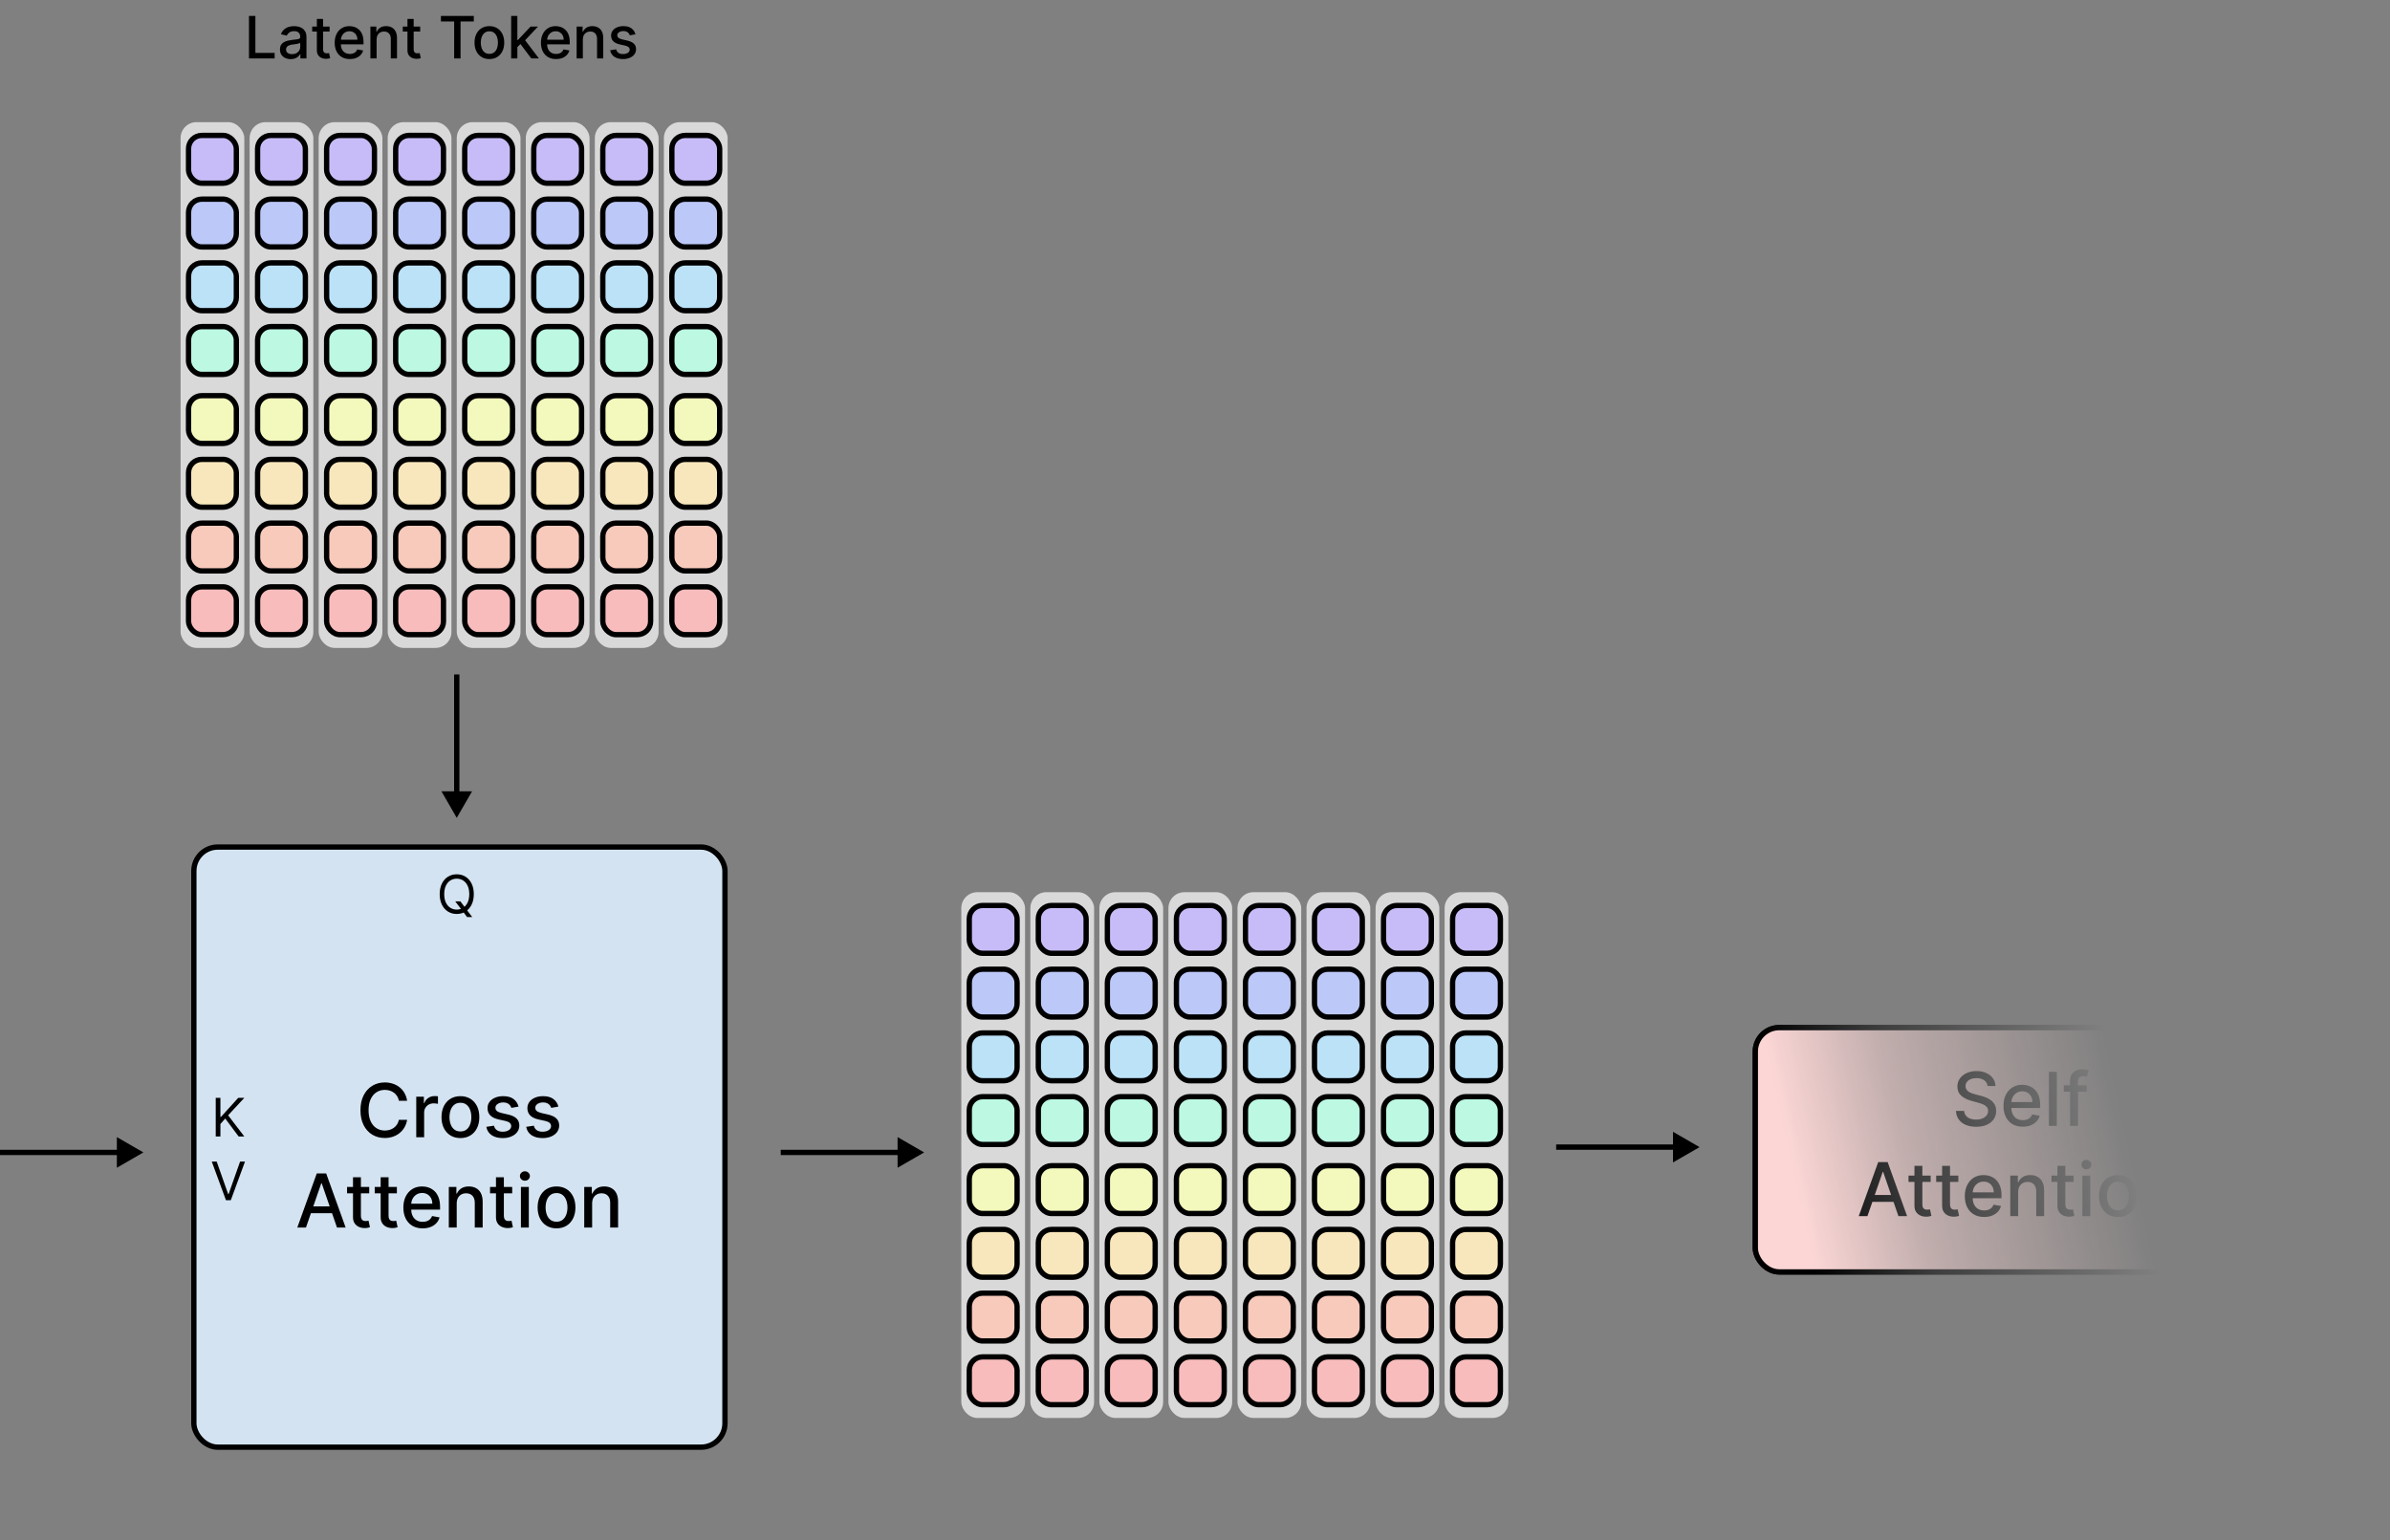 <svg width="450" height="290" viewBox="0 0 450 290" fill="none" xmlns="http://www.w3.org/2000/svg">
<rect x="0" y="0" width="450" height="290" fill="#808080" stroke="none"/>
<path d="M46.879 11V3H48.086V9.961H51.711V11H46.879ZM54.74 11.133C54.36 11.133 54.016 11.062 53.709 10.922C53.402 10.779 53.158 10.572 52.978 10.301C52.801 10.03 52.713 9.698 52.713 9.305C52.713 8.966 52.778 8.688 52.908 8.469C53.038 8.25 53.214 8.077 53.435 7.949C53.657 7.822 53.904 7.725 54.178 7.66C54.451 7.595 54.73 7.546 55.014 7.512C55.373 7.47 55.665 7.436 55.889 7.41C56.113 7.382 56.275 7.336 56.377 7.273C56.478 7.211 56.529 7.109 56.529 6.969V6.941C56.529 6.6 56.433 6.336 56.24 6.148C56.05 5.961 55.766 5.867 55.389 5.867C54.995 5.867 54.685 5.954 54.459 6.129C54.235 6.301 54.08 6.492 53.994 6.703L52.897 6.453C53.027 6.089 53.217 5.794 53.467 5.57C53.719 5.344 54.01 5.18 54.338 5.078C54.666 4.974 55.011 4.922 55.373 4.922C55.613 4.922 55.867 4.951 56.135 5.008C56.406 5.062 56.658 5.164 56.893 5.312C57.13 5.461 57.324 5.673 57.475 5.949C57.626 6.223 57.701 6.578 57.701 7.016V11H56.56V10.18H56.514C56.438 10.331 56.325 10.479 56.174 10.625C56.023 10.771 55.829 10.892 55.592 10.988C55.355 11.085 55.071 11.133 54.74 11.133ZM54.994 10.195C55.317 10.195 55.593 10.132 55.822 10.004C56.054 9.876 56.23 9.71 56.35 9.504C56.472 9.296 56.533 9.073 56.533 8.836V8.062C56.492 8.104 56.411 8.143 56.291 8.18C56.174 8.214 56.04 8.243 55.889 8.27C55.738 8.293 55.59 8.315 55.447 8.336C55.304 8.354 55.184 8.37 55.088 8.383C54.861 8.411 54.654 8.46 54.467 8.527C54.282 8.595 54.133 8.693 54.022 8.82C53.912 8.945 53.857 9.112 53.857 9.32C53.857 9.609 53.964 9.828 54.178 9.977C54.391 10.122 54.663 10.195 54.994 10.195ZM62.058 5V5.938H58.78V5H62.058ZM59.659 3.562H60.827V9.238C60.827 9.465 60.861 9.635 60.929 9.75C60.996 9.862 61.084 9.939 61.19 9.98C61.3 10.02 61.418 10.039 61.546 10.039C61.64 10.039 61.722 10.033 61.792 10.02C61.862 10.007 61.917 9.996 61.956 9.988L62.167 10.953C62.099 10.979 62.003 11.005 61.878 11.031C61.753 11.06 61.597 11.075 61.409 11.078C61.102 11.083 60.815 11.029 60.55 10.914C60.284 10.8 60.069 10.622 59.905 10.383C59.741 10.143 59.659 9.842 59.659 9.48V3.562ZM65.871 11.121C65.28 11.121 64.771 10.995 64.344 10.742C63.919 10.487 63.591 10.129 63.359 9.668C63.13 9.204 63.016 8.661 63.016 8.039C63.016 7.424 63.13 6.883 63.359 6.414C63.591 5.945 63.914 5.579 64.328 5.316C64.745 5.053 65.232 4.922 65.789 4.922C66.128 4.922 66.456 4.978 66.773 5.09C67.091 5.202 67.376 5.378 67.629 5.617C67.882 5.857 68.081 6.168 68.227 6.551C68.372 6.931 68.445 7.393 68.445 7.938V8.352H63.676V7.477L67.301 7.477C67.301 7.169 67.238 6.897 67.113 6.66C66.988 6.421 66.812 6.232 66.586 6.094C66.362 5.956 66.099 5.887 65.797 5.887C65.469 5.887 65.182 5.967 64.938 6.129C64.695 6.288 64.508 6.496 64.375 6.754C64.245 7.009 64.18 7.286 64.18 7.586V8.27C64.18 8.671 64.25 9.012 64.391 9.293C64.534 9.574 64.733 9.789 64.988 9.938C65.243 10.083 65.542 10.156 65.883 10.156C66.104 10.156 66.306 10.125 66.488 10.062C66.671 9.997 66.828 9.901 66.961 9.773C67.094 9.646 67.195 9.488 67.266 9.301L68.371 9.5C68.283 9.826 68.124 10.111 67.894 10.355C67.668 10.598 67.383 10.787 67.039 10.922C66.698 11.055 66.309 11.121 65.871 11.121ZM70.909 7.438V11H69.741V5H70.862V5.977H70.936C71.075 5.659 71.291 5.404 71.585 5.211C71.882 5.018 72.255 4.922 72.706 4.922C73.115 4.922 73.473 5.008 73.78 5.18C74.088 5.349 74.326 5.602 74.495 5.938C74.664 6.273 74.749 6.689 74.749 7.184V11H73.581V7.324C73.581 6.889 73.468 6.549 73.241 6.305C73.015 6.057 72.704 5.934 72.308 5.934C72.037 5.934 71.796 5.992 71.585 6.109C71.377 6.227 71.211 6.398 71.089 6.625C70.969 6.849 70.909 7.12 70.909 7.438ZM79.116 5V5.938H75.839V5H79.116ZM76.718 3.562H77.886V9.238C77.886 9.465 77.92 9.635 77.987 9.75C78.055 9.862 78.142 9.939 78.249 9.98C78.358 10.02 78.477 10.039 78.605 10.039C78.698 10.039 78.78 10.033 78.851 10.02C78.921 10.007 78.976 9.996 79.015 9.988L79.226 10.953C79.158 10.979 79.061 11.005 78.936 11.031C78.811 11.06 78.655 11.075 78.468 11.078C78.16 11.083 77.874 11.029 77.608 10.914C77.343 10.8 77.128 10.622 76.964 10.383C76.8 10.143 76.718 9.842 76.718 9.48V3.562ZM83.019 4.039V3H89.21V4.039H86.714V11H85.511V4.039H83.019ZM92.142 11.121C91.579 11.121 91.088 10.992 90.669 10.734C90.25 10.477 89.924 10.116 89.692 9.652C89.461 9.189 89.345 8.647 89.345 8.027C89.345 7.405 89.461 6.861 89.692 6.395C89.924 5.928 90.25 5.566 90.669 5.309C91.088 5.051 91.579 4.922 92.142 4.922C92.704 4.922 93.195 5.051 93.614 5.309C94.034 5.566 94.359 5.928 94.591 6.395C94.823 6.861 94.939 7.405 94.939 8.027C94.939 8.647 94.823 9.189 94.591 9.652C94.359 10.116 94.034 10.477 93.614 10.734C93.195 10.992 92.704 11.121 92.142 11.121ZM92.145 10.141C92.51 10.141 92.812 10.044 93.052 9.852C93.291 9.659 93.468 9.402 93.583 9.082C93.7 8.762 93.759 8.409 93.759 8.023C93.759 7.641 93.7 7.289 93.583 6.969C93.468 6.646 93.291 6.387 93.052 6.191C92.812 5.996 92.51 5.898 92.145 5.898C91.778 5.898 91.474 5.996 91.231 6.191C90.992 6.387 90.814 6.646 90.696 6.969C90.582 7.289 90.524 7.641 90.524 8.023C90.524 8.409 90.582 8.762 90.696 9.082C90.814 9.402 90.992 9.659 91.231 9.852C91.474 10.044 91.778 10.141 92.145 10.141ZM97.316 8.965L97.309 7.539H97.512L99.902 5H101.301L98.574 7.891H98.391L97.316 8.965ZM96.242 11V3H97.41V11H96.242ZM100.031 11L97.883 8.148L98.688 7.332L101.465 11H100.031ZM104.704 11.121C104.113 11.121 103.604 10.995 103.177 10.742C102.752 10.487 102.424 10.129 102.192 9.668C101.963 9.204 101.849 8.661 101.849 8.039C101.849 7.424 101.963 6.883 102.192 6.414C102.424 5.945 102.747 5.579 103.161 5.316C103.578 5.053 104.065 4.922 104.622 4.922C104.961 4.922 105.289 4.978 105.606 5.09C105.924 5.202 106.209 5.378 106.462 5.617C106.715 5.857 106.914 6.168 107.06 6.551C107.205 6.931 107.278 7.393 107.278 7.938V8.352H102.509V7.477L106.134 7.477C106.134 7.169 106.071 6.897 105.946 6.66C105.821 6.421 105.646 6.232 105.419 6.094C105.195 5.956 104.932 5.887 104.63 5.887C104.302 5.887 104.015 5.967 103.771 6.129C103.528 6.288 103.341 6.496 103.208 6.754C103.078 7.009 103.013 7.286 103.013 7.586V8.27C103.013 8.671 103.083 9.012 103.224 9.293C103.367 9.574 103.566 9.789 103.821 9.938C104.076 10.083 104.375 10.156 104.716 10.156C104.937 10.156 105.139 10.125 105.321 10.062C105.504 9.997 105.661 9.901 105.794 9.773C105.927 9.646 106.028 9.488 106.099 9.301L107.204 9.5C107.116 9.826 106.957 10.111 106.728 10.355C106.501 10.598 106.216 10.787 105.872 10.922C105.531 11.055 105.142 11.121 104.704 11.121ZM109.742 7.438V11H108.574V5H109.695V5.977H109.77C109.908 5.659 110.124 5.404 110.418 5.211C110.715 5.018 111.089 4.922 111.539 4.922C111.948 4.922 112.306 5.008 112.613 5.18C112.921 5.349 113.159 5.602 113.328 5.938C113.497 6.273 113.582 6.689 113.582 7.184V11H112.414V7.324C112.414 6.889 112.301 6.549 112.074 6.305C111.848 6.057 111.536 5.934 111.141 5.934C110.87 5.934 110.629 5.992 110.418 6.109C110.21 6.227 110.044 6.398 109.922 6.625C109.802 6.849 109.742 7.12 109.742 7.438ZM119.645 6.465L118.586 6.652C118.542 6.517 118.471 6.388 118.375 6.266C118.281 6.143 118.154 6.043 117.992 5.965C117.831 5.887 117.629 5.848 117.387 5.848C117.056 5.848 116.78 5.922 116.559 6.07C116.337 6.216 116.227 6.405 116.227 6.637C116.227 6.837 116.301 6.999 116.449 7.121C116.598 7.243 116.837 7.344 117.168 7.422L118.121 7.641C118.673 7.768 119.085 7.965 119.355 8.23C119.626 8.496 119.762 8.841 119.762 9.266C119.762 9.625 119.658 9.945 119.449 10.227C119.243 10.505 118.956 10.724 118.586 10.883C118.219 11.042 117.793 11.121 117.309 11.121C116.637 11.121 116.089 10.978 115.664 10.691C115.24 10.402 114.979 9.992 114.883 9.461L116.012 9.289C116.082 9.583 116.227 9.806 116.445 9.957C116.664 10.105 116.949 10.18 117.301 10.18C117.684 10.18 117.99 10.1 118.219 9.941C118.448 9.78 118.562 9.583 118.562 9.352C118.562 9.164 118.492 9.007 118.352 8.879C118.214 8.751 118.001 8.655 117.715 8.59L116.699 8.367C116.139 8.24 115.725 8.036 115.457 7.758C115.191 7.479 115.059 7.126 115.059 6.699C115.059 6.345 115.158 6.035 115.355 5.77C115.553 5.504 115.827 5.297 116.176 5.148C116.525 4.997 116.924 4.922 117.375 4.922C118.023 4.922 118.534 5.062 118.906 5.344C119.279 5.622 119.525 5.996 119.645 6.465Z" fill="black"/>
<mask id="mask0_30_959" style="mask-type:alpha" maskUnits="userSpaceOnUse" x="316" y="159" width="134" height="131">
<rect x="316" y="159" width="134" height="131" fill="url(#paint0_linear_30_959)"/>
</mask>
<g mask="url(#mask0_30_959)">
<rect x="330.5" y="193.5" width="100" height="46" rx="4.5" fill="#FBD6D5" stroke="black"/>
<rect x="330.5" y="193.5" width="100" height="46" rx="4.5" fill="#FBD6D5" stroke="black"/>
<path d="M374.231 204.493C374.178 204.022 373.96 203.658 373.575 203.399C373.191 203.137 372.707 203.006 372.123 203.006C371.706 203.006 371.345 203.073 371.04 203.205C370.735 203.335 370.498 203.513 370.329 203.742C370.163 203.968 370.08 204.224 370.08 204.513C370.08 204.755 370.137 204.964 370.249 205.139C370.365 205.315 370.516 205.462 370.702 205.582C370.891 205.698 371.093 205.795 371.308 205.875C371.524 205.951 371.731 206.014 371.93 206.064L372.924 206.322C373.249 206.402 373.582 206.51 373.923 206.646C374.265 206.781 374.581 206.96 374.873 207.183C375.164 207.405 375.4 207.68 375.579 208.008C375.761 208.336 375.852 208.729 375.852 209.186C375.852 209.763 375.703 210.275 375.405 210.722C375.11 211.17 374.681 211.523 374.117 211.781C373.557 212.04 372.879 212.169 372.084 212.169C371.321 212.169 370.662 212.048 370.105 211.806C369.548 211.564 369.112 211.221 368.797 210.777C368.483 210.33 368.309 209.799 368.275 209.186H369.817C369.847 209.554 369.966 209.861 370.175 210.106C370.387 210.348 370.657 210.528 370.985 210.648C371.316 210.764 371.679 210.822 372.074 210.822C372.508 210.822 372.894 210.754 373.232 210.618C373.574 210.479 373.842 210.286 374.038 210.041C374.233 209.793 374.331 209.503 374.331 209.171C374.331 208.87 374.245 208.623 374.072 208.43C373.903 208.238 373.673 208.079 373.381 207.953C373.093 207.827 372.766 207.716 372.402 207.62L371.199 207.292C370.383 207.07 369.737 206.743 369.26 206.312C368.786 205.882 368.549 205.312 368.549 204.602C368.549 204.016 368.708 203.504 369.026 203.066C369.344 202.629 369.775 202.289 370.319 202.047C370.862 201.802 371.476 201.679 372.158 201.679C372.848 201.679 373.456 201.8 373.983 202.042C374.513 202.284 374.931 202.617 375.236 203.041C375.541 203.462 375.7 203.946 375.713 204.493H374.231ZM380.86 212.154C380.107 212.154 379.459 211.993 378.916 211.672C378.376 211.347 377.958 210.891 377.663 210.305C377.371 209.715 377.226 209.024 377.226 208.232C377.226 207.449 377.371 206.76 377.663 206.163C377.958 205.567 378.369 205.101 378.896 204.766C379.426 204.432 380.046 204.264 380.755 204.264C381.186 204.264 381.604 204.335 382.008 204.478C382.413 204.621 382.776 204.844 383.097 205.149C383.419 205.454 383.672 205.85 383.858 206.337C384.043 206.821 384.136 207.41 384.136 208.102V208.629H378.066V207.516H382.679C382.679 207.125 382.6 206.778 382.441 206.477C382.282 206.172 382.058 205.931 381.77 205.756C381.485 205.58 381.15 205.492 380.765 205.492C380.348 205.492 379.983 205.595 379.672 205.8C379.363 206.003 379.125 206.268 378.956 206.596C378.79 206.921 378.707 207.274 378.707 207.655V208.525C378.707 209.035 378.797 209.469 378.976 209.827C379.158 210.185 379.411 210.459 379.736 210.648C380.061 210.833 380.441 210.926 380.875 210.926C381.156 210.926 381.413 210.886 381.645 210.807C381.877 210.724 382.078 210.601 382.247 210.439C382.416 210.277 382.545 210.076 382.635 209.837L384.042 210.091C383.929 210.505 383.727 210.868 383.435 211.18C383.147 211.488 382.784 211.728 382.346 211.901C381.912 212.07 381.417 212.154 380.86 212.154ZM387.272 201.818V212H385.785V201.818H387.272ZM392.906 204.364V205.557H388.591V204.364H392.906ZM389.774 212V203.479C389.774 203.001 389.878 202.605 390.087 202.29C390.296 201.972 390.573 201.735 390.917 201.58C391.262 201.42 391.637 201.341 392.041 201.341C392.339 201.341 392.594 201.366 392.807 201.415C393.019 201.462 393.176 201.505 393.279 201.545L392.931 202.748C392.861 202.728 392.772 202.705 392.662 202.678C392.553 202.648 392.42 202.634 392.265 202.634C391.903 202.634 391.645 202.723 391.489 202.902C391.337 203.081 391.26 203.339 391.26 203.678V212H389.774ZM351.608 229H349.977L353.641 218.818H355.416L359.08 229H357.449L354.571 220.668H354.491L351.608 229ZM351.881 225.013H357.171V226.305H351.881V225.013ZM363.517 221.364V222.557H359.346V221.364H363.517ZM360.464 219.534H361.951V226.758C361.951 227.046 361.994 227.263 362.08 227.409C362.166 227.552 362.277 227.649 362.413 227.702C362.553 227.752 362.703 227.777 362.866 227.777C362.985 227.777 363.089 227.769 363.179 227.752C363.268 227.736 363.338 227.722 363.388 227.712L363.656 228.94C363.57 228.973 363.447 229.007 363.288 229.04C363.129 229.076 362.93 229.096 362.692 229.099C362.301 229.106 361.936 229.036 361.598 228.891C361.26 228.745 360.987 228.519 360.778 228.214C360.569 227.91 360.464 227.527 360.464 227.066V219.534ZM368.726 221.364V222.557H364.555V221.364H368.726ZM365.673 219.534H367.16V226.758C367.16 227.046 367.203 227.263 367.289 227.409C367.375 227.552 367.486 227.649 367.622 227.702C367.762 227.752 367.912 227.777 368.075 227.777C368.194 227.777 368.298 227.769 368.388 227.752C368.477 227.736 368.547 227.722 368.597 227.712L368.865 228.94C368.779 228.973 368.656 229.007 368.497 229.04C368.338 229.076 368.139 229.096 367.901 229.099C367.51 229.106 367.145 229.036 366.807 228.891C366.469 228.745 366.195 228.519 365.987 228.214C365.778 227.91 365.673 227.527 365.673 227.066V219.534ZM373.58 229.154C372.827 229.154 372.179 228.993 371.636 228.672C371.095 228.347 370.678 227.891 370.383 227.305C370.091 226.715 369.945 226.024 369.945 225.232C369.945 224.449 370.091 223.76 370.383 223.163C370.678 222.567 371.089 222.101 371.616 221.766C372.146 221.432 372.766 221.264 373.475 221.264C373.906 221.264 374.324 221.335 374.728 221.478C375.132 221.621 375.495 221.844 375.817 222.149C376.138 222.454 376.392 222.85 376.577 223.337C376.763 223.821 376.856 224.41 376.856 225.102V225.629H370.786V224.516H375.399C375.399 224.125 375.32 223.778 375.161 223.477C375.001 223.172 374.778 222.931 374.489 222.756C374.204 222.58 373.87 222.492 373.485 222.492C373.067 222.492 372.703 222.595 372.391 222.8C372.083 223.003 371.844 223.268 371.675 223.596C371.51 223.921 371.427 224.274 371.427 224.655V225.525C371.427 226.035 371.516 226.469 371.695 226.827C371.878 227.185 372.131 227.459 372.456 227.648C372.781 227.833 373.16 227.926 373.594 227.926C373.876 227.926 374.133 227.886 374.365 227.807C374.597 227.724 374.798 227.601 374.967 227.439C375.136 227.277 375.265 227.076 375.354 226.837L376.761 227.091C376.649 227.505 376.446 227.868 376.155 228.18C375.866 228.488 375.504 228.728 375.066 228.901C374.632 229.07 374.136 229.154 373.58 229.154ZM379.992 224.466V229H378.505V221.364H379.932V222.607H380.026C380.202 222.202 380.477 221.877 380.852 221.632C381.23 221.387 381.705 221.264 382.279 221.264C382.799 221.264 383.255 221.374 383.646 221.592C384.037 221.808 384.34 222.129 384.556 222.557C384.771 222.984 384.879 223.513 384.879 224.143V229H383.392V224.322C383.392 223.768 383.248 223.336 382.96 223.024C382.671 222.709 382.275 222.552 381.771 222.552C381.427 222.552 381.12 222.626 380.852 222.776C380.587 222.925 380.376 223.143 380.22 223.432C380.068 223.717 379.992 224.062 379.992 224.466ZM390.437 221.364V222.557H386.266V221.364H390.437ZM387.384 219.534H388.871V226.758C388.871 227.046 388.914 227.263 389 227.409C389.086 227.552 389.197 227.649 389.333 227.702C389.472 227.752 389.623 227.777 389.786 227.777C389.905 227.777 390.009 227.769 390.099 227.752C390.188 227.736 390.258 227.722 390.308 227.712L390.576 228.94C390.49 228.973 390.367 229.007 390.208 229.04C390.049 229.076 389.85 229.096 389.612 229.099C389.221 229.106 388.856 229.036 388.518 228.891C388.18 228.745 387.906 228.519 387.698 228.214C387.489 227.91 387.384 227.527 387.384 227.066V219.534ZM392.081 229V221.364H393.568V229H392.081ZM392.832 220.185C392.574 220.185 392.351 220.099 392.166 219.927C391.984 219.751 391.892 219.542 391.892 219.3C391.892 219.055 391.984 218.846 392.166 218.674C392.351 218.498 392.574 218.411 392.832 218.411C393.091 218.411 393.311 218.498 393.493 218.674C393.679 218.846 393.772 219.055 393.772 219.3C393.772 219.542 393.679 219.751 393.493 219.927C393.311 220.099 393.091 220.185 392.832 220.185ZM398.784 229.154C398.068 229.154 397.444 228.99 396.91 228.662C396.376 228.334 395.962 227.875 395.667 227.285C395.372 226.695 395.225 226.005 395.225 225.217C395.225 224.424 395.372 223.732 395.667 223.138C395.962 222.545 396.376 222.085 396.91 221.756C397.444 221.428 398.068 221.264 398.784 221.264C399.5 221.264 400.125 221.428 400.659 221.756C401.192 222.085 401.606 222.545 401.901 223.138C402.196 223.732 402.344 224.424 402.344 225.217C402.344 226.005 402.196 226.695 401.901 227.285C401.606 227.875 401.192 228.334 400.659 228.662C400.125 228.99 399.5 229.154 398.784 229.154ZM398.789 227.906C399.253 227.906 399.638 227.784 399.943 227.538C400.248 227.293 400.473 226.967 400.619 226.559C400.768 226.151 400.843 225.702 400.843 225.212C400.843 224.724 400.768 224.277 400.619 223.869C400.473 223.458 400.248 223.129 399.943 222.88C399.638 222.631 399.253 222.507 398.789 222.507C398.322 222.507 397.934 222.631 397.626 222.88C397.321 223.129 397.094 223.458 396.945 223.869C396.799 224.277 396.726 224.724 396.726 225.212C396.726 225.702 396.799 226.151 396.945 226.559C397.094 226.967 397.321 227.293 397.626 227.538C397.934 227.784 398.322 227.906 398.789 227.906ZM405.49 224.466V229H404.003V221.364H405.43V222.607H405.525C405.7 222.202 405.975 221.877 406.35 221.632C406.728 221.387 407.203 221.264 407.777 221.264C408.297 221.264 408.753 221.374 409.144 221.592C409.535 221.808 409.838 222.129 410.054 222.557C410.269 222.984 410.377 223.513 410.377 224.143V229H408.89V224.322C408.89 223.768 408.746 223.336 408.458 223.024C408.169 222.709 407.773 222.552 407.27 222.552C406.925 222.552 406.618 222.626 406.35 222.776C406.085 222.925 405.874 223.143 405.718 223.432C405.566 223.717 405.49 224.062 405.49 224.466Z" fill="black"/>
</g>
<path d="M86 154L88.887 149H83.113L86 154ZM86.5 149.5V127H85.5V149.5H86.5Z" fill="black"/>
<rect x="181" y="168" width="12" height="99" rx="3" fill="#D9D9D9"/>
<rect x="182.5" y="170.5" width="9" height="9" rx="2.5" fill="#C8BCF8" stroke="black"/>
<rect x="182.5" y="182.5" width="9" height="9" rx="2.5" fill="#BCC9F8" stroke="black"/>
<rect x="182.5" y="194.5" width="9" height="9" rx="2.5" fill="#BCE2F8" stroke="black"/>
<rect x="182.5" y="206.5" width="9" height="9" rx="2.5" fill="#BCF8E2" stroke="black"/>
<rect x="182.5" y="219.5" width="9" height="9" rx="2.5" fill="#F3F8BC" stroke="black"/>
<rect x="182.5" y="231.5" width="9" height="9" rx="2.5" fill="#F8E7BC" stroke="black"/>
<rect x="182.5" y="243.5" width="9" height="9" rx="2.5" fill="#F8CABC" stroke="black"/>
<rect x="182.5" y="255.5" width="9" height="9" rx="2.5" fill="#F8BCBC" stroke="black"/>
<rect x="194" y="168" width="12" height="99" rx="3" fill="#D9D9D9"/>
<rect x="195.5" y="170.5" width="9" height="9" rx="2.5" fill="#C8BCF8" stroke="black"/>
<rect x="195.5" y="182.5" width="9" height="9" rx="2.5" fill="#BCC9F8" stroke="black"/>
<rect x="195.5" y="194.5" width="9" height="9" rx="2.5" fill="#BCE2F8" stroke="black"/>
<rect x="195.5" y="206.5" width="9" height="9" rx="2.5" fill="#BCF8E2" stroke="black"/>
<rect x="195.5" y="219.5" width="9" height="9" rx="2.5" fill="#F3F8BC" stroke="black"/>
<rect x="195.5" y="231.5" width="9" height="9" rx="2.5" fill="#F8E7BC" stroke="black"/>
<rect x="195.5" y="243.5" width="9" height="9" rx="2.5" fill="#F8CABC" stroke="black"/>
<rect x="195.5" y="255.5" width="9" height="9" rx="2.5" fill="#F8BCBC" stroke="black"/>
<rect x="207" y="168" width="12" height="99" rx="3" fill="#D9D9D9"/>
<rect x="208.5" y="170.5" width="9" height="9" rx="2.5" fill="#C8BCF8" stroke="black"/>
<rect x="208.5" y="182.5" width="9" height="9" rx="2.5" fill="#BCC9F8" stroke="black"/>
<rect x="208.5" y="194.5" width="9" height="9" rx="2.5" fill="#BCE2F8" stroke="black"/>
<rect x="208.5" y="206.5" width="9" height="9" rx="2.5" fill="#BCF8E2" stroke="black"/>
<rect x="208.5" y="219.5" width="9" height="9" rx="2.5" fill="#F3F8BC" stroke="black"/>
<rect x="208.5" y="231.5" width="9" height="9" rx="2.5" fill="#F8E7BC" stroke="black"/>
<rect x="208.5" y="243.5" width="9" height="9" rx="2.5" fill="#F8CABC" stroke="black"/>
<rect x="208.5" y="255.5" width="9" height="9" rx="2.5" fill="#F8BCBC" stroke="black"/>
<rect x="220" y="168" width="12" height="99" rx="3" fill="#D9D9D9"/>
<rect x="221.5" y="170.5" width="9" height="9" rx="2.5" fill="#C8BCF8" stroke="black"/>
<rect x="221.5" y="182.5" width="9" height="9" rx="2.5" fill="#BCC9F8" stroke="black"/>
<rect x="221.5" y="194.5" width="9" height="9" rx="2.5" fill="#BCE2F8" stroke="black"/>
<rect x="221.5" y="206.5" width="9" height="9" rx="2.5" fill="#BCF8E2" stroke="black"/>
<rect x="221.5" y="219.5" width="9" height="9" rx="2.5" fill="#F3F8BC" stroke="black"/>
<rect x="221.5" y="231.5" width="9" height="9" rx="2.5" fill="#F8E7BC" stroke="black"/>
<rect x="221.5" y="243.5" width="9" height="9" rx="2.5" fill="#F8CABC" stroke="black"/>
<rect x="221.5" y="255.5" width="9" height="9" rx="2.5" fill="#F8BCBC" stroke="black"/>
<rect x="233" y="168" width="12" height="99" rx="3" fill="#D9D9D9"/>
<rect x="234.5" y="170.5" width="9" height="9" rx="2.5" fill="#C8BCF8" stroke="black"/>
<rect x="234.5" y="182.5" width="9" height="9" rx="2.5" fill="#BCC9F8" stroke="black"/>
<rect x="234.5" y="194.5" width="9" height="9" rx="2.5" fill="#BCE2F8" stroke="black"/>
<rect x="234.5" y="206.5" width="9" height="9" rx="2.5" fill="#BCF8E2" stroke="black"/>
<rect x="234.5" y="219.5" width="9" height="9" rx="2.5" fill="#F3F8BC" stroke="black"/>
<rect x="234.5" y="231.5" width="9" height="9" rx="2.5" fill="#F8E7BC" stroke="black"/>
<rect x="234.5" y="243.5" width="9" height="9" rx="2.5" fill="#F8CABC" stroke="black"/>
<rect x="234.5" y="255.5" width="9" height="9" rx="2.5" fill="#F8BCBC" stroke="black"/>
<rect x="246" y="168" width="12" height="99" rx="3" fill="#D9D9D9"/>
<rect x="247.5" y="170.5" width="9" height="9" rx="2.5" fill="#C8BCF8" stroke="black"/>
<rect x="247.5" y="182.5" width="9" height="9" rx="2.5" fill="#BCC9F8" stroke="black"/>
<rect x="247.5" y="194.5" width="9" height="9" rx="2.5" fill="#BCE2F8" stroke="black"/>
<rect x="247.5" y="206.5" width="9" height="9" rx="2.5" fill="#BCF8E2" stroke="black"/>
<rect x="247.5" y="219.5" width="9" height="9" rx="2.5" fill="#F3F8BC" stroke="black"/>
<rect x="247.5" y="231.5" width="9" height="9" rx="2.5" fill="#F8E7BC" stroke="black"/>
<rect x="247.5" y="243.5" width="9" height="9" rx="2.5" fill="#F8CABC" stroke="black"/>
<rect x="247.5" y="255.5" width="9" height="9" rx="2.5" fill="#F8BCBC" stroke="black"/>
<rect x="259" y="168" width="12" height="99" rx="3" fill="#D9D9D9"/>
<rect x="260.5" y="170.5" width="9" height="9" rx="2.5" fill="#C8BCF8" stroke="black"/>
<rect x="260.5" y="182.5" width="9" height="9" rx="2.5" fill="#BCC9F8" stroke="black"/>
<rect x="260.5" y="194.5" width="9" height="9" rx="2.5" fill="#BCE2F8" stroke="black"/>
<rect x="260.5" y="206.5" width="9" height="9" rx="2.5" fill="#BCF8E2" stroke="black"/>
<rect x="260.5" y="219.5" width="9" height="9" rx="2.5" fill="#F3F8BC" stroke="black"/>
<rect x="260.5" y="231.5" width="9" height="9" rx="2.5" fill="#F8E7BC" stroke="black"/>
<rect x="260.5" y="243.5" width="9" height="9" rx="2.5" fill="#F8CABC" stroke="black"/>
<rect x="260.5" y="255.5" width="9" height="9" rx="2.5" fill="#F8BCBC" stroke="black"/>
<rect x="272" y="168" width="12" height="99" rx="3" fill="#D9D9D9"/>
<rect x="273.5" y="170.5" width="9" height="9" rx="2.5" fill="#C8BCF8" stroke="black"/>
<rect x="273.5" y="182.5" width="9" height="9" rx="2.5" fill="#BCC9F8" stroke="black"/>
<rect x="273.5" y="194.5" width="9" height="9" rx="2.5" fill="#BCE2F8" stroke="black"/>
<rect x="273.5" y="206.5" width="9" height="9" rx="2.5" fill="#BCF8E2" stroke="black"/>
<rect x="273.5" y="219.5" width="9" height="9" rx="2.5" fill="#F3F8BC" stroke="black"/>
<rect x="273.5" y="231.5" width="9" height="9" rx="2.5" fill="#F8E7BC" stroke="black"/>
<rect x="273.5" y="243.5" width="9" height="9" rx="2.5" fill="#F8CABC" stroke="black"/>
<rect x="273.5" y="255.5" width="9" height="9" rx="2.5" fill="#F8BCBC" stroke="black"/>
<rect x="36.5" y="159.5" width="100" height="113" rx="4.5" fill="#D3E3F1" stroke="black"/>
<path d="M76.654 207.272H75.103C75.044 206.941 74.933 206.649 74.77 206.397C74.608 206.145 74.409 205.931 74.174 205.756C73.938 205.58 73.675 205.448 73.383 205.358C73.095 205.269 72.788 205.224 72.463 205.224C71.877 205.224 71.351 205.371 70.887 205.666C70.427 205.961 70.062 206.394 69.794 206.964C69.528 207.534 69.396 208.23 69.396 209.052C69.396 209.881 69.528 210.58 69.794 211.15C70.062 211.72 70.428 212.151 70.892 212.443C71.356 212.734 71.878 212.88 72.458 212.88C72.78 212.88 73.085 212.837 73.373 212.751C73.665 212.661 73.928 212.53 74.164 212.358C74.399 212.186 74.598 211.975 74.76 211.727C74.926 211.475 75.04 211.186 75.103 210.862L76.654 210.867C76.572 211.367 76.411 211.828 76.172 212.249C75.937 212.666 75.634 213.028 75.262 213.332C74.894 213.634 74.474 213.868 74 214.033C73.526 214.199 73.009 214.282 72.448 214.282C71.567 214.282 70.781 214.073 70.092 213.656C69.403 213.235 68.859 212.633 68.461 211.851C68.067 211.069 67.87 210.136 67.87 209.052C67.87 207.965 68.068 207.032 68.466 206.253C68.864 205.471 69.407 204.871 70.097 204.453C70.786 204.032 71.57 203.822 72.448 203.822C72.989 203.822 73.493 203.9 73.96 204.055C74.43 204.208 74.853 204.433 75.228 204.732C75.602 205.027 75.912 205.388 76.157 205.815C76.403 206.24 76.568 206.725 76.654 207.272ZM78.373 214.143V206.506H79.81V207.72H79.89C80.029 207.309 80.274 206.985 80.625 206.75C80.98 206.511 81.381 206.392 81.829 206.392C81.921 206.392 82.031 206.395 82.157 206.402C82.286 206.409 82.387 206.417 82.46 206.427V207.849C82.4 207.832 82.294 207.814 82.142 207.794C81.989 207.771 81.837 207.759 81.684 207.759C81.333 207.759 81.02 207.834 80.745 207.983C80.473 208.129 80.257 208.333 80.099 208.595C79.939 208.853 79.86 209.148 79.86 209.48V214.143H78.373ZM86.689 214.297C85.974 214.297 85.349 214.133 84.815 213.805C84.282 213.477 83.867 213.018 83.572 212.428C83.277 211.838 83.13 211.148 83.13 210.359C83.13 209.567 83.277 208.875 83.572 208.281C83.867 207.688 84.282 207.227 84.815 206.899C85.349 206.571 85.974 206.407 86.689 206.407C87.406 206.407 88.03 206.571 88.564 206.899C89.097 207.227 89.512 207.688 89.807 208.281C90.102 208.875 90.249 209.567 90.249 210.359C90.249 211.148 90.102 211.838 89.807 212.428C89.512 213.018 89.097 213.477 88.564 213.805C88.03 214.133 87.406 214.297 86.689 214.297ZM86.695 213.049C87.159 213.049 87.543 212.926 87.848 212.681C88.153 212.436 88.378 212.109 88.524 211.702C88.673 211.294 88.748 210.845 88.748 210.355C88.748 209.867 88.673 209.42 88.524 209.012C88.378 208.601 88.153 208.271 87.848 208.023C87.543 207.774 87.159 207.65 86.695 207.65C86.227 207.65 85.839 207.774 85.531 208.023C85.226 208.271 84.999 208.601 84.85 209.012C84.704 209.42 84.631 209.867 84.631 210.355C84.631 210.845 84.704 211.294 84.85 211.702C84.999 212.109 85.226 212.436 85.531 212.681C85.839 212.926 86.227 213.049 86.695 213.049ZM97.631 208.371L96.284 208.609C96.227 208.437 96.138 208.273 96.015 208.117C95.896 207.962 95.733 207.834 95.528 207.734C95.322 207.635 95.065 207.585 94.757 207.585C94.336 207.585 93.985 207.68 93.703 207.869C93.421 208.054 93.281 208.295 93.281 208.59C93.281 208.845 93.375 209.05 93.564 209.206C93.753 209.362 94.058 209.489 94.479 209.589L95.692 209.867C96.394 210.03 96.918 210.28 97.263 210.618C97.608 210.956 97.78 211.395 97.78 211.935C97.78 212.393 97.647 212.801 97.382 213.158C97.12 213.513 96.754 213.792 96.284 213.994C95.816 214.196 95.274 214.297 94.658 214.297C93.803 214.297 93.105 214.115 92.565 213.75C92.025 213.382 91.693 212.86 91.57 212.184L93.007 211.965C93.097 212.34 93.281 212.623 93.559 212.815C93.837 213.004 94.2 213.099 94.648 213.099C95.135 213.099 95.525 212.998 95.816 212.796C96.108 212.59 96.254 212.34 96.254 212.045C96.254 211.806 96.164 211.606 95.985 211.443C95.809 211.281 95.539 211.158 95.175 211.075L93.882 210.792C93.17 210.63 92.643 210.371 92.301 210.016C91.963 209.662 91.794 209.213 91.794 208.669C91.794 208.218 91.92 207.824 92.172 207.486C92.424 207.148 92.772 206.884 93.216 206.695C93.66 206.503 94.169 206.407 94.742 206.407C95.568 206.407 96.217 206.586 96.691 206.944C97.165 207.299 97.478 207.774 97.631 208.371ZM105.137 208.371L103.789 208.609C103.733 208.437 103.643 208.273 103.521 208.117C103.402 207.962 103.239 207.834 103.034 207.734C102.828 207.635 102.571 207.585 102.263 207.585C101.842 207.585 101.491 207.68 101.209 207.869C100.927 208.054 100.786 208.295 100.786 208.59C100.786 208.845 100.881 209.05 101.07 209.206C101.259 209.362 101.564 209.489 101.985 209.589L103.198 209.867C103.9 210.03 104.424 210.28 104.769 210.618C105.113 210.956 105.286 211.395 105.286 211.935C105.286 212.393 105.153 212.801 104.888 213.158C104.626 213.513 104.26 213.792 103.789 213.994C103.322 214.196 102.78 214.297 102.164 214.297C101.309 214.297 100.611 214.115 100.071 213.75C99.53 213.382 99.199 212.86 99.076 212.184L100.513 211.965C100.603 212.34 100.786 212.623 101.065 212.815C101.343 213.004 101.706 213.099 102.154 213.099C102.641 213.099 103.03 212.998 103.322 212.796C103.614 212.59 103.759 212.34 103.759 212.045C103.759 211.806 103.67 211.606 103.491 211.443C103.315 211.281 103.045 211.158 102.681 211.075L101.388 210.792C100.675 210.63 100.148 210.371 99.807 210.016C99.469 209.662 99.3 209.213 99.3 208.669C99.3 208.218 99.426 207.824 99.678 207.486C99.93 207.148 100.278 206.884 100.722 206.695C101.166 206.503 101.675 206.407 102.248 206.407C103.073 206.407 103.723 206.586 104.197 206.944C104.671 207.299 104.984 207.774 105.137 208.371ZM57.608 231.143H55.977L59.641 220.961H61.416L65.08 231.143H63.449L60.571 222.81H60.491L57.608 231.143ZM57.881 227.156H63.171V228.448H57.881V227.156ZM69.517 223.506V224.7H65.346V223.506H69.517ZM66.465 221.677H67.951V228.901C67.951 229.189 67.994 229.406 68.08 229.552C68.166 229.694 68.278 229.792 68.413 229.845C68.553 229.895 68.703 229.92 68.866 229.92C68.985 229.92 69.09 229.912 69.179 229.895C69.269 229.878 69.338 229.865 69.388 229.855L69.656 231.083C69.57 231.116 69.447 231.149 69.288 231.183C69.129 231.219 68.93 231.239 68.692 231.242C68.301 231.249 67.936 231.179 67.598 231.033C67.26 230.888 66.987 230.662 66.778 230.357C66.569 230.052 66.465 229.67 66.465 229.209V221.677ZM74.726 223.506V224.7H70.555V223.506H74.726ZM71.674 221.677H73.16V228.901C73.16 229.189 73.203 229.406 73.289 229.552C73.375 229.694 73.486 229.792 73.622 229.845C73.761 229.895 73.912 229.92 74.075 229.92C74.194 229.92 74.299 229.912 74.388 229.895C74.478 229.878 74.547 229.865 74.597 229.855L74.865 231.083C74.779 231.116 74.656 231.149 74.497 231.183C74.338 231.219 74.139 231.239 73.901 231.242C73.51 231.249 73.145 231.179 72.807 231.033C72.469 230.888 72.195 230.662 71.987 230.357C71.778 230.052 71.674 229.67 71.674 229.209V221.677ZM79.579 231.297C78.827 231.297 78.179 231.136 77.636 230.815C77.095 230.49 76.678 230.034 76.383 229.448C76.091 228.858 75.945 228.167 75.945 227.374C75.945 226.592 76.091 225.903 76.383 225.306C76.678 224.71 77.089 224.244 77.616 223.909C78.146 223.574 78.766 223.407 79.475 223.407C79.906 223.407 80.324 223.478 80.728 223.621C81.132 223.763 81.495 223.987 81.817 224.292C82.138 224.597 82.392 224.993 82.577 225.48C82.763 225.964 82.856 226.552 82.856 227.245V227.772H76.785V226.658H81.399C81.399 226.267 81.32 225.921 81.16 225.619C81.001 225.314 80.778 225.074 80.489 224.899C80.204 224.723 79.87 224.635 79.485 224.635C79.067 224.635 78.703 224.738 78.391 224.943C78.083 225.145 77.844 225.411 77.675 225.739C77.51 226.064 77.427 226.417 77.427 226.798V227.668C77.427 228.178 77.516 228.612 77.695 228.97C77.878 229.328 78.131 229.602 78.456 229.791C78.781 229.976 79.16 230.069 79.594 230.069C79.876 230.069 80.133 230.029 80.365 229.95C80.597 229.867 80.798 229.744 80.967 229.582C81.136 229.419 81.265 229.219 81.354 228.98L82.761 229.234C82.649 229.648 82.447 230.011 82.155 230.323C81.867 230.631 81.504 230.871 81.066 231.043C80.632 231.212 80.136 231.297 79.579 231.297ZM85.992 226.609V231.143H84.505V223.506H85.932V224.749H86.026C86.202 224.345 86.477 224.02 86.852 223.775C87.23 223.53 87.705 223.407 88.279 223.407C88.799 223.407 89.255 223.516 89.646 223.735C90.037 223.951 90.34 224.272 90.556 224.7C90.771 225.127 90.879 225.656 90.879 226.286V231.143H89.392V226.465C89.392 225.911 89.248 225.479 88.96 225.167C88.671 224.852 88.275 224.695 87.772 224.695C87.427 224.695 87.12 224.769 86.852 224.918C86.587 225.068 86.376 225.286 86.22 225.575C86.068 225.86 85.992 226.204 85.992 226.609ZM96.437 223.506V224.7H92.266V223.506H96.437ZM93.384 221.677H94.871V228.901C94.871 229.189 94.914 229.406 95 229.552C95.086 229.694 95.197 229.792 95.333 229.845C95.472 229.895 95.623 229.92 95.786 229.92C95.905 229.92 96.009 229.912 96.099 229.895C96.188 229.878 96.258 229.865 96.308 229.855L96.576 231.083C96.49 231.116 96.367 231.149 96.208 231.183C96.049 231.219 95.85 231.239 95.612 231.242C95.221 231.249 94.856 231.179 94.518 231.033C94.18 230.888 93.906 230.662 93.698 230.357C93.489 230.052 93.384 229.67 93.384 229.209V221.677ZM98.081 231.143V223.506H99.568V231.143H98.081ZM98.832 222.328C98.573 222.328 98.351 222.242 98.166 222.07C97.984 221.894 97.892 221.685 97.892 221.443C97.892 221.198 97.984 220.989 98.166 220.817C98.351 220.641 98.573 220.553 98.832 220.553C99.091 220.553 99.311 220.641 99.493 220.817C99.679 220.989 99.772 221.198 99.772 221.443C99.772 221.685 99.679 221.894 99.493 222.07C99.311 222.242 99.091 222.328 98.832 222.328ZM104.784 231.297C104.068 231.297 103.444 231.133 102.91 230.805C102.376 230.477 101.962 230.018 101.667 229.428C101.372 228.838 101.225 228.148 101.225 227.359C101.225 226.567 101.372 225.875 101.667 225.281C101.962 224.688 102.376 224.227 102.91 223.899C103.444 223.571 104.068 223.407 104.784 223.407C105.5 223.407 106.125 223.571 106.659 223.899C107.192 224.227 107.606 224.688 107.901 225.281C108.196 225.875 108.344 226.567 108.344 227.359C108.344 228.148 108.196 228.838 107.901 229.428C107.606 230.018 107.192 230.477 106.659 230.805C106.125 231.133 105.5 231.297 104.784 231.297ZM104.789 230.049C105.253 230.049 105.638 229.926 105.943 229.681C106.248 229.436 106.473 229.109 106.619 228.702C106.768 228.294 106.843 227.845 106.843 227.355C106.843 226.867 106.768 226.42 106.619 226.012C106.473 225.601 106.248 225.271 105.943 225.023C105.638 224.774 105.253 224.65 104.789 224.65C104.322 224.65 103.934 224.774 103.626 225.023C103.321 225.271 103.094 225.601 102.945 226.012C102.799 226.42 102.726 226.867 102.726 227.355C102.726 227.845 102.799 228.294 102.945 228.702C103.094 229.109 103.321 229.436 103.626 229.681C103.934 229.926 104.322 230.049 104.789 230.049ZM111.49 226.609V231.143H110.003V223.506H111.43V224.749H111.525C111.7 224.345 111.975 224.02 112.35 223.775C112.728 223.53 113.203 223.407 113.777 223.407C114.297 223.407 114.753 223.516 115.144 223.735C115.535 223.951 115.838 224.272 116.054 224.7C116.269 225.127 116.377 225.656 116.377 226.286V231.143H114.89V226.465C114.89 225.911 114.746 225.479 114.458 225.167C114.169 224.852 113.773 224.695 113.27 224.695C112.925 224.695 112.618 224.769 112.35 224.918C112.085 225.068 111.874 225.286 111.718 225.575C111.566 225.86 111.49 226.204 111.49 226.609Z" fill="black"/>
<path d="M85.714 169.727H86.68L87.49 170.793L87.703 171.077L88.91 172.682H87.944L87.149 171.616L86.95 171.347L85.714 169.727ZM89.209 168.364C89.209 169.131 89.07 169.794 88.793 170.352C88.516 170.911 88.136 171.342 87.653 171.645C87.17 171.948 86.618 172.099 85.998 172.099C85.378 172.099 84.826 171.948 84.343 171.645C83.86 171.342 83.481 170.911 83.204 170.352C82.927 169.794 82.788 169.131 82.788 168.364C82.788 167.597 82.927 166.934 83.204 166.375C83.481 165.816 83.86 165.385 84.343 165.082C84.826 164.779 85.378 164.628 85.998 164.628C86.618 164.628 87.17 164.779 87.653 165.082C88.136 165.385 88.516 165.816 88.793 166.375C89.07 166.934 89.209 167.597 89.209 168.364ZM88.356 168.364C88.356 167.734 88.251 167.202 88.04 166.769C87.832 166.336 87.549 166.008 87.191 165.786C86.836 165.563 86.439 165.452 85.998 165.452C85.558 165.452 85.159 165.563 84.802 165.786C84.446 166.008 84.163 166.336 83.953 166.769C83.744 167.202 83.64 167.734 83.64 168.364C83.64 168.993 83.744 169.525 83.953 169.958C84.163 170.391 84.446 170.719 84.802 170.942C85.159 171.164 85.558 171.276 85.998 171.276C86.439 171.276 86.836 171.164 87.191 170.942C87.549 170.719 87.832 170.391 88.04 169.958C88.251 169.525 88.356 168.993 88.356 168.364Z" fill="black"/>
<path d="M40.619 214V206.727H41.5V210.335H41.585L44.852 206.727H46.002L42.949 210.009L46.002 214H44.937L42.409 210.619L41.5 211.642V214H40.619ZM40.8 218.727L42.959 224.849H43.044L45.203 218.727H46.127L43.456 226H42.547L39.877 218.727H40.8Z" fill="black"/>
<rect x="34" y="23" width="12" height="99" rx="3" fill="#D9D9D9"/>
<rect x="35.5" y="25.5" width="9" height="9" rx="2.5" fill="#C8BCF8" stroke="black"/>
<rect x="35.5" y="37.5" width="9" height="9" rx="2.5" fill="#BCC9F8" stroke="black"/>
<rect x="35.5" y="49.5" width="9" height="9" rx="2.5" fill="#BCE2F8" stroke="black"/>
<rect x="35.5" y="61.5" width="9" height="9" rx="2.5" fill="#BCF8E2" stroke="black"/>
<rect x="35.5" y="74.5" width="9" height="9" rx="2.5" fill="#F3F8BC" stroke="black"/>
<rect x="35.5" y="86.5" width="9" height="9" rx="2.5" fill="#F8E7BC" stroke="black"/>
<rect x="35.5" y="98.5" width="9" height="9" rx="2.5" fill="#F8CABC" stroke="black"/>
<rect x="35.5" y="110.5" width="9" height="9" rx="2.5" fill="#F8BCBC" stroke="black"/>
<rect x="47" y="23" width="12" height="99" rx="3" fill="#D9D9D9"/>
<rect x="48.5" y="25.5" width="9" height="9" rx="2.5" fill="#C8BCF8" stroke="black"/>
<rect x="48.5" y="37.5" width="9" height="9" rx="2.5" fill="#BCC9F8" stroke="black"/>
<rect x="48.5" y="49.5" width="9" height="9" rx="2.5" fill="#BCE2F8" stroke="black"/>
<rect x="48.5" y="61.5" width="9" height="9" rx="2.5" fill="#BCF8E2" stroke="black"/>
<rect x="48.5" y="74.5" width="9" height="9" rx="2.5" fill="#F3F8BC" stroke="black"/>
<rect x="48.5" y="86.5" width="9" height="9" rx="2.5" fill="#F8E7BC" stroke="black"/>
<rect x="48.5" y="98.5" width="9" height="9" rx="2.5" fill="#F8CABC" stroke="black"/>
<rect x="48.5" y="110.5" width="9" height="9" rx="2.5" fill="#F8BCBC" stroke="black"/>
<rect x="60" y="23" width="12" height="99" rx="3" fill="#D9D9D9"/>
<rect x="61.5" y="25.5" width="9" height="9" rx="2.5" fill="#C8BCF8" stroke="black"/>
<rect x="61.5" y="37.5" width="9" height="9" rx="2.5" fill="#BCC9F8" stroke="black"/>
<rect x="61.5" y="49.5" width="9" height="9" rx="2.5" fill="#BCE2F8" stroke="black"/>
<rect x="61.5" y="61.5" width="9" height="9" rx="2.5" fill="#BCF8E2" stroke="black"/>
<rect x="61.5" y="74.5" width="9" height="9" rx="2.5" fill="#F3F8BC" stroke="black"/>
<rect x="61.5" y="86.5" width="9" height="9" rx="2.5" fill="#F8E7BC" stroke="black"/>
<rect x="61.5" y="98.5" width="9" height="9" rx="2.5" fill="#F8CABC" stroke="black"/>
<rect x="61.5" y="110.5" width="9" height="9" rx="2.5" fill="#F8BCBC" stroke="black"/>
<rect x="73" y="23" width="12" height="99" rx="3" fill="#D9D9D9"/>
<rect x="74.5" y="25.5" width="9" height="9" rx="2.5" fill="#C8BCF8" stroke="black"/>
<rect x="74.5" y="37.5" width="9" height="9" rx="2.5" fill="#BCC9F8" stroke="black"/>
<rect x="74.5" y="49.5" width="9" height="9" rx="2.5" fill="#BCE2F8" stroke="black"/>
<rect x="74.5" y="61.5" width="9" height="9" rx="2.5" fill="#BCF8E2" stroke="black"/>
<rect x="74.5" y="74.5" width="9" height="9" rx="2.5" fill="#F3F8BC" stroke="black"/>
<rect x="74.5" y="86.5" width="9" height="9" rx="2.5" fill="#F8E7BC" stroke="black"/>
<rect x="74.5" y="98.5" width="9" height="9" rx="2.5" fill="#F8CABC" stroke="black"/>
<rect x="74.5" y="110.5" width="9" height="9" rx="2.5" fill="#F8BCBC" stroke="black"/>
<rect x="86" y="23" width="12" height="99" rx="3" fill="#D9D9D9"/>
<rect x="87.5" y="25.5" width="9" height="9" rx="2.5" fill="#C8BCF8" stroke="black"/>
<rect x="87.5" y="37.5" width="9" height="9" rx="2.5" fill="#BCC9F8" stroke="black"/>
<rect x="87.5" y="49.5" width="9" height="9" rx="2.5" fill="#BCE2F8" stroke="black"/>
<rect x="87.5" y="61.5" width="9" height="9" rx="2.5" fill="#BCF8E2" stroke="black"/>
<rect x="87.5" y="74.5" width="9" height="9" rx="2.5" fill="#F3F8BC" stroke="black"/>
<rect x="87.5" y="86.5" width="9" height="9" rx="2.5" fill="#F8E7BC" stroke="black"/>
<rect x="87.5" y="98.5" width="9" height="9" rx="2.5" fill="#F8CABC" stroke="black"/>
<rect x="87.5" y="110.5" width="9" height="9" rx="2.5" fill="#F8BCBC" stroke="black"/>
<rect x="99" y="23" width="12" height="99" rx="3" fill="#D9D9D9"/>
<rect x="100.5" y="25.5" width="9" height="9" rx="2.5" fill="#C8BCF8" stroke="black"/>
<rect x="100.5" y="37.5" width="9" height="9" rx="2.5" fill="#BCC9F8" stroke="black"/>
<rect x="100.5" y="49.5" width="9" height="9" rx="2.5" fill="#BCE2F8" stroke="black"/>
<rect x="100.5" y="61.5" width="9" height="9" rx="2.5" fill="#BCF8E2" stroke="black"/>
<rect x="100.5" y="74.5" width="9" height="9" rx="2.5" fill="#F3F8BC" stroke="black"/>
<rect x="100.5" y="86.5" width="9" height="9" rx="2.5" fill="#F8E7BC" stroke="black"/>
<rect x="100.5" y="98.5" width="9" height="9" rx="2.5" fill="#F8CABC" stroke="black"/>
<rect x="100.5" y="110.5" width="9" height="9" rx="2.5" fill="#F8BCBC" stroke="black"/>
<rect x="112" y="23" width="12" height="99" rx="3" fill="#D9D9D9"/>
<rect x="113.5" y="25.5" width="9" height="9" rx="2.5" fill="#C8BCF8" stroke="black"/>
<rect x="113.5" y="37.5" width="9" height="9" rx="2.5" fill="#BCC9F8" stroke="black"/>
<rect x="113.5" y="49.5" width="9" height="9" rx="2.5" fill="#BCE2F8" stroke="black"/>
<rect x="113.5" y="61.5" width="9" height="9" rx="2.5" fill="#BCF8E2" stroke="black"/>
<rect x="113.5" y="74.5" width="9" height="9" rx="2.5" fill="#F3F8BC" stroke="black"/>
<rect x="113.5" y="86.5" width="9" height="9" rx="2.5" fill="#F8E7BC" stroke="black"/>
<rect x="113.5" y="98.5" width="9" height="9" rx="2.5" fill="#F8CABC" stroke="black"/>
<rect x="113.5" y="110.5" width="9" height="9" rx="2.5" fill="#F8BCBC" stroke="black"/>
<rect x="125" y="23" width="12" height="99" rx="3" fill="#D9D9D9"/>
<rect x="126.5" y="25.5" width="9" height="9" rx="2.5" fill="#C8BCF8" stroke="black"/>
<rect x="126.5" y="37.5" width="9" height="9" rx="2.5" fill="#BCC9F8" stroke="black"/>
<rect x="126.5" y="49.5" width="9" height="9" rx="2.5" fill="#BCE2F8" stroke="black"/>
<rect x="126.5" y="61.5" width="9" height="9" rx="2.5" fill="#BCF8E2" stroke="black"/>
<rect x="126.5" y="74.5" width="9" height="9" rx="2.5" fill="#F3F8BC" stroke="black"/>
<rect x="126.5" y="86.5" width="9" height="9" rx="2.5" fill="#F8E7BC" stroke="black"/>
<rect x="126.5" y="98.5" width="9" height="9" rx="2.5" fill="#F8CABC" stroke="black"/>
<rect x="126.5" y="110.5" width="9" height="9" rx="2.5" fill="#F8BCBC" stroke="black"/>
<path d="M27 217L22 214.113L22 219.887L27 217ZM22.5 216.5L-1.95106e-06 216.5L-1.86364e-06 217.5L22.5 217.5L22.5 216.5Z" fill="black"/>
<path d="M174 217L169 214.113L169 219.887L174 217ZM169.5 216.5L147 216.5L147 217.5L169.5 217.5L169.5 216.5Z" fill="black"/>
<path d="M320 216L315 213.113L315 218.887L320 216ZM315.5 215.5L293 215.5L293 216.5L315.5 216.5L315.5 215.5Z" fill="black"/>
<defs>
<linearGradient id="paint0_linear_30_959" x1="338.5" y1="224" x2="400" y2="210.5" gradientUnits="userSpaceOnUse">
<stop stop-color="white"/>
<stop offset="0.344" stop-color="#EDEDED" stop-opacity="0.521"/>
<stop offset="0.665" stop-color="#E3E3E3" stop-opacity="0.262"/>
<stop offset="1" stop-color="#D9D9D9" stop-opacity="0"/>
</linearGradient>
</defs>
</svg>
